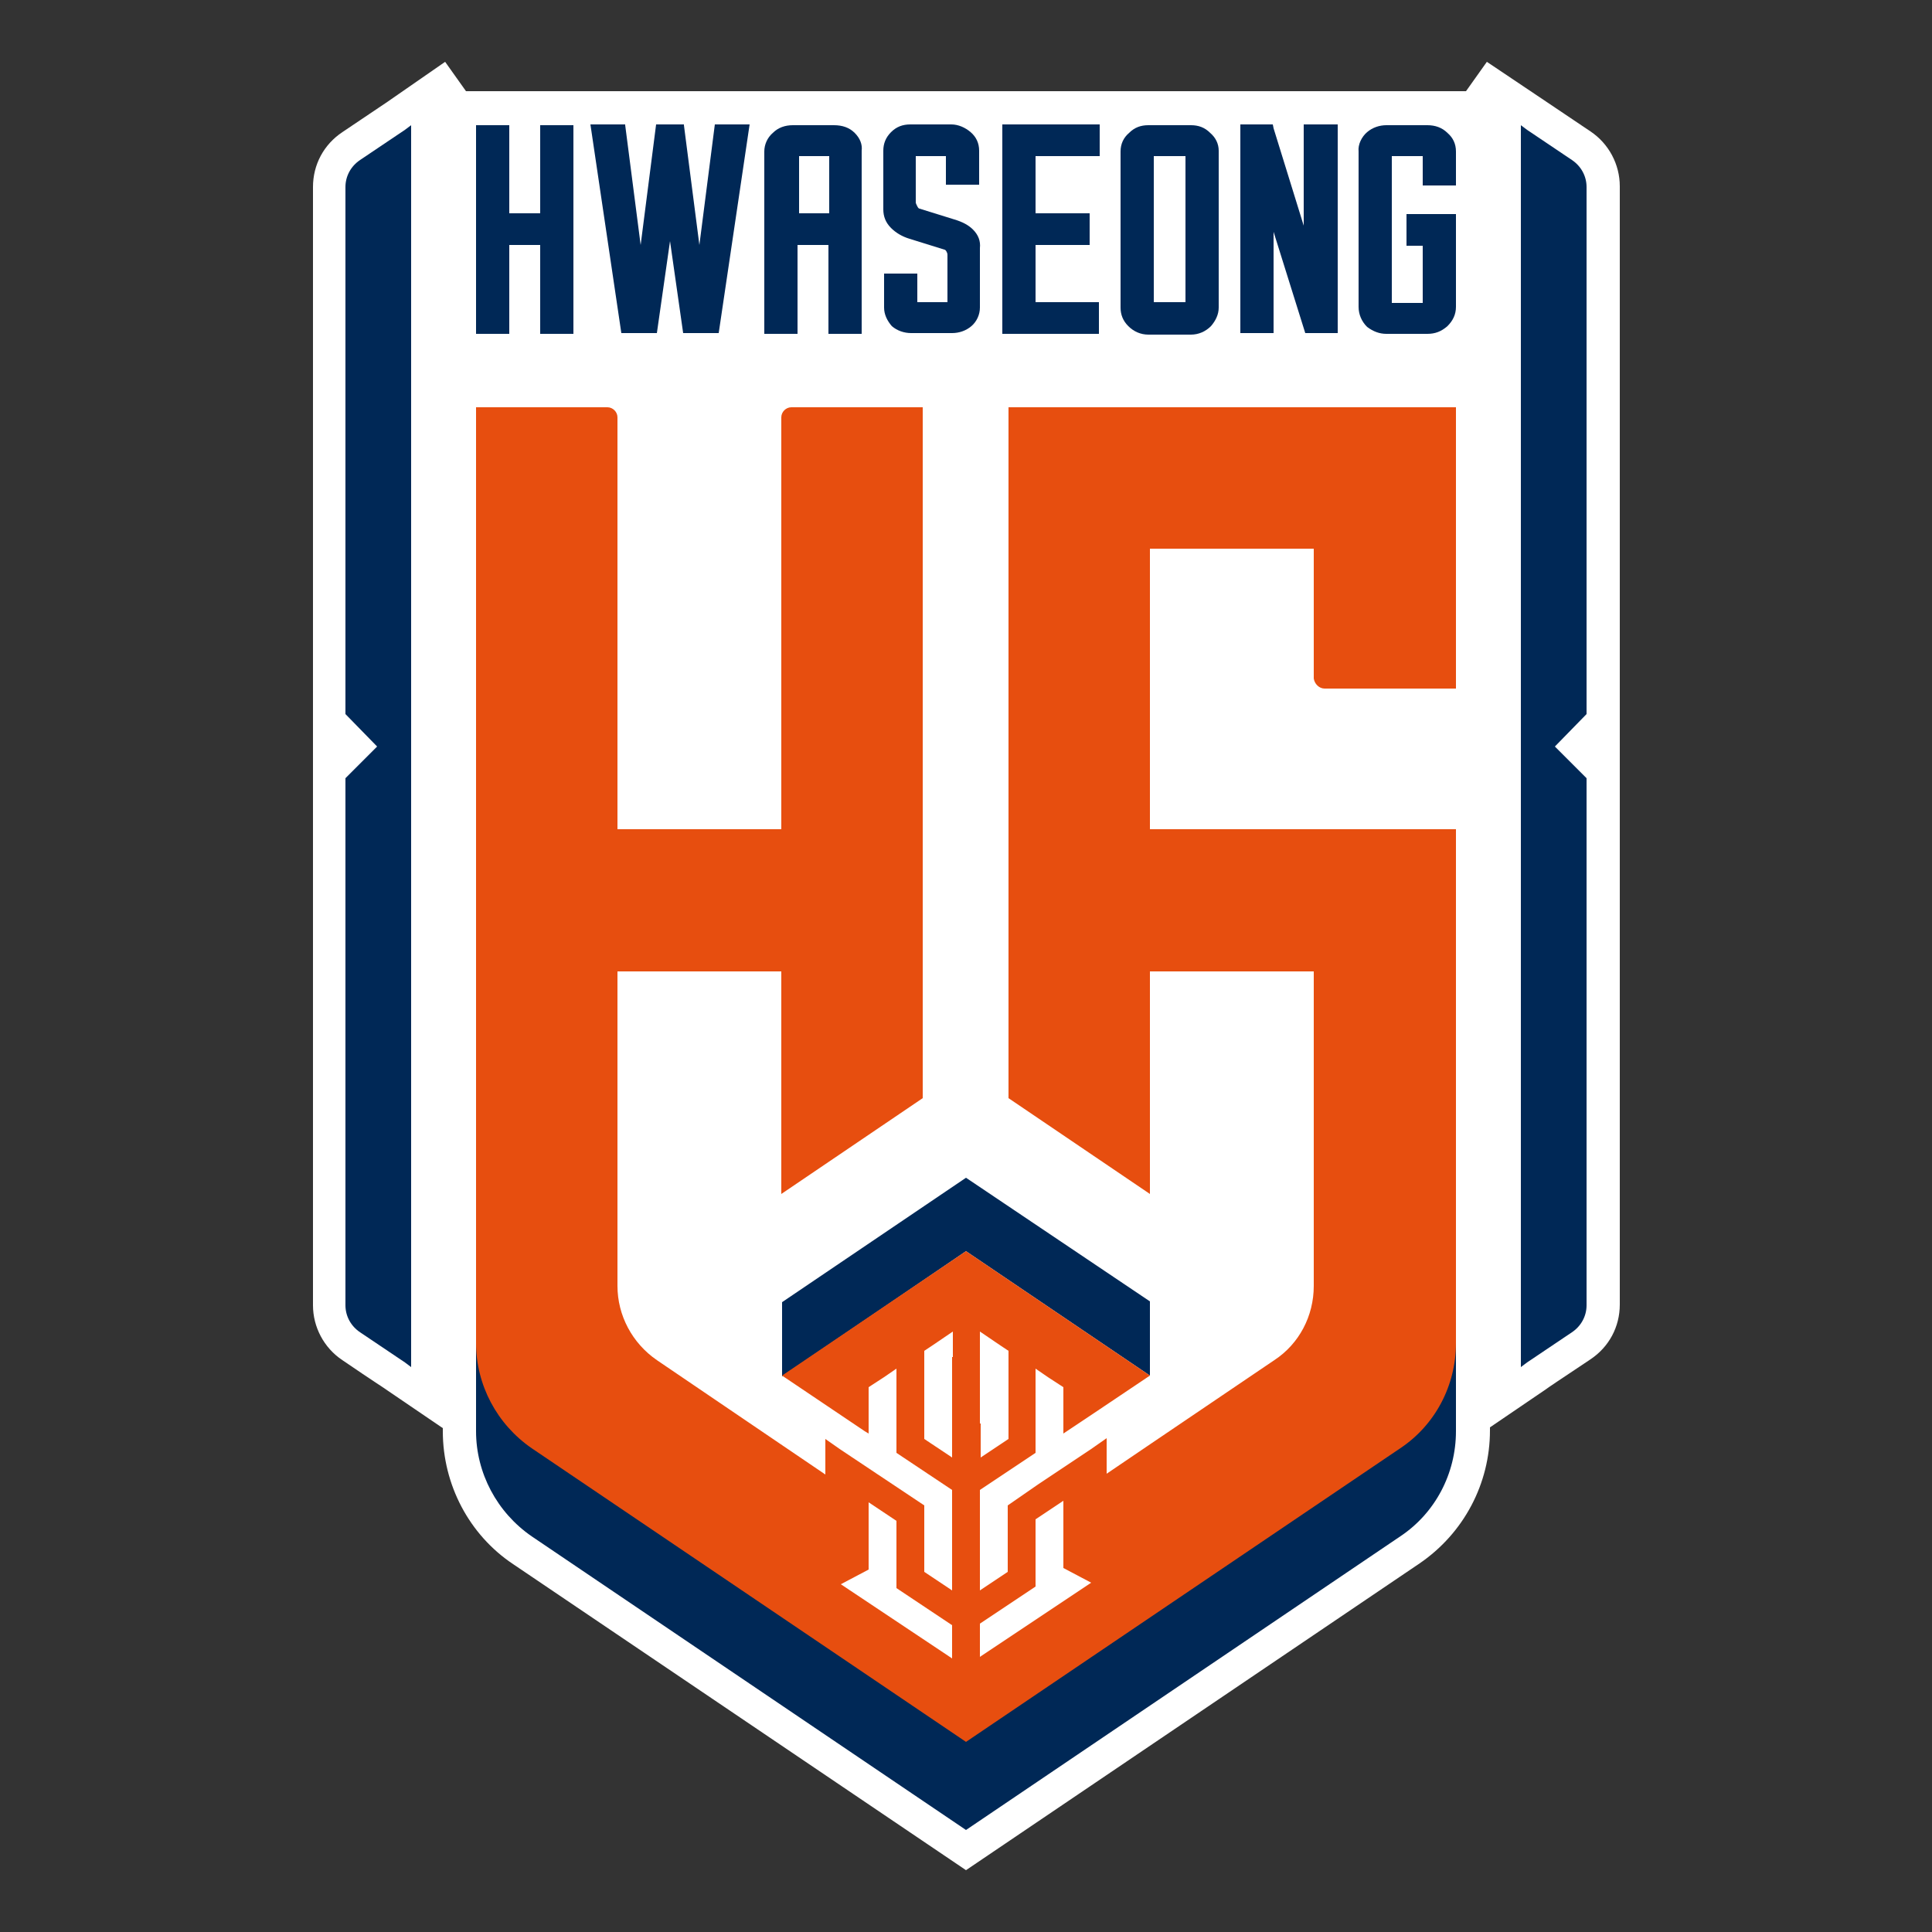 <?xml version="1.0" encoding="utf-8"?>
<!-- Generator: Adobe Illustrator 25.1.0, SVG Export Plug-In . SVG Version: 6.00 Build 0)  -->
<svg version="1.1" xmlns="http://www.w3.org/2000/svg" xmlns:xlink="http://www.w3.org/1999/xlink" x="0px" y="0px"
	 viewBox="0 0 250 250" style="enable-background:new 0 0 250 250;" xml:space="preserve">
<rect x="0" y="0" width="250" height="250" fill="#333333" stroke="none"/>
<style type="text/css">
	.st0{fill:#FFFFFF;}
	.st1{fill:#002856;}
	.st2{fill:#E74E0F;}
	.st3{fill:none;}
</style>
<g id="Layer_1">
	<g>
		<g>
			<path class="st0" d="M209.6,168.8c0,2.9-1.4,5.5-3.8,7.1c-4.2,2.8-5.4,3.6-5.8,3.9l-7.2,4.9v0.4c0,6.9-3.4,13.3-9.1,17.2L125,242
				l-58.6-39.6c-5.7-3.8-9.1-10.3-9.1-17.2v-0.4l-7.2-4.9l0,0c-0.4-0.3-1.7-1.1-5.8-3.9c-2.4-1.6-3.8-4.3-3.8-7.1V24.2
				c0-2.9,1.4-5.5,3.8-7.1l5.8-3.9L57.6,8l2.7,3.8h129.4l2.7-3.8l7.6,5.1l5.8,3.9c2.4,1.6,3.8,4.3,3.8,7.1V168.8z"/>
		</g>
		<g>
			<path class="st1" d="M129.6,43.2h12.6v-4.1H134v-7.4h7v-4.1h-7v-7.4h8.3v-4.1h-12.6V43.2z"/>
		</g>
		<g>
			<path class="st1" d="M168.7,29.2l-3.9-12.6l-0.1-0.5h-4.2v27h4.3V30l4.1,13.1h4.2v-27h-4.4V29.2z"/>
		</g>
		<path class="st1" d="M107.3,27.6h-3.9v-7.4h3.9V27.6z M110.6,17.2c-0.7-0.7-1.6-1-2.7-1h-5.3c-1,0-1.9,0.3-2.6,1
			c-0.7,0.6-1.1,1.5-1.1,2.4v23.6h4.3V31.7h4v11.5h4.3V19.5C111.6,18.7,111.3,17.9,110.6,17.2L110.6,17.2z"/>
		<g>
			<path class="st1" d="M125.9,29.7c-0.6-0.6-1.4-1-2.4-1.3l-4.5-1.4c-0.1,0-0.2-0.1-0.3-0.3c-0.1-0.2-0.2-0.4-0.2-0.5v-6h3.9v3.7
				h4.3v-4.4c0-1-0.4-1.8-1.1-2.4l0,0c-0.7-0.6-1.6-1-2.5-1h-5.3c-1,0-1.8,0.3-2.5,1c-0.7,0.7-1,1.5-1,2.4v7.6c0,0.9,0.3,1.7,1,2.4
				l0,0c0.6,0.6,1.4,1.1,2.4,1.4l4.5,1.4c0.1,0,0.2,0.1,0.3,0.3c0.1,0.2,0.1,0.3,0.1,0.4v6.1h-3.9v-3.7h-4.3v4.4
				c0,0.9,0.4,1.7,1,2.4l0,0c0.7,0.6,1.6,0.9,2.5,0.9h5.3c0.9,0,1.8-0.3,2.5-0.9c0.7-0.6,1.1-1.5,1.1-2.4v-7.7
				C126.9,31.2,126.6,30.4,125.9,29.7L125.9,29.7z"/>
		</g>
		<g>
			<path class="st1" d="M153.4,39.1h-4.1V20.2h4.1V39.1z M156.6,17.2c-0.7-0.7-1.5-1-2.5-1h-5.5c-1,0-1.8,0.3-2.5,1
				c-0.7,0.6-1.1,1.4-1.1,2.4v20.2c0,0.9,0.3,1.7,1,2.4l0,0c0.7,0.7,1.6,1.1,2.6,1.1h5.5c1,0,1.9-0.4,2.6-1.1l0,0
				c0.6-0.7,1-1.5,1-2.4V19.5C157.7,18.6,157.3,17.8,156.6,17.2"/>
		</g>
		<g>
			<path class="st1" d="M187.3,17.2c-0.7-0.7-1.6-1-2.6-1h-5.3c-0.9,0-1.8,0.3-2.5,0.9l0,0c-0.7,0.6-1.2,1.6-1.1,2.5v20.1
				c0,1,0.4,1.9,1.1,2.6l0,0c0.8,0.6,1.6,0.9,2.5,0.9h5.3c1,0,1.8-0.3,2.6-1c0.7-0.7,1.1-1.5,1.1-2.5v-12H182v4.1h2.1v7.4h-4V20.2h4
				V24h4.3v-4.4C188.4,18.6,188,17.8,187.3,17.2"/>
		</g>
		<g>
			<path class="st1" d="M90.5,31.7l-2-15.5l0-0.1h-3.6l-2,15.6l-2-15.5l0-0.1h-4.5l4,27H85l1.7-11.9l1.7,11.9H93l4-27h-4.5
				L90.5,31.7z"/>
		</g>
		<g>
			<path class="st1" d="M69.9,27.6h-4V16.2h-4.3v27h4.3V31.7h4v11.5h4.3v-27h-4.3V27.6z"/>
		</g>
		<g>
			<path class="st1" d="M125,219.1l-63.4-49.3v15.4c0,5.4,2.7,10.5,7.2,13.6l56.2,38l56.2-38c4.5-3,7.2-8.1,7.2-13.6v-15.4
				L125,219.1z"/>
		</g>
		<g>
			<path class="st1" d="M125,161.9l23.8,16.1v-9.6L125,152.4l-23.8,16.1v9.6L125,161.9z"/>
		</g>
		<g>
			<path class="st2" d="M137.6,207.2l-3.6,2.4l-3.6,2.4l-3.6,2.4v-4.3l3.6-2.4l3.6-2.4v-8.7l3.6-2.4v8.7l3.6,1.9L137.6,207.2z
				 M123.2,175.6v13l-3.6-2.4v-11.4l1.2-0.8l2.5-1.7V175.6z M123.2,214.6L123.2,214.6l-3.6-2.4l-3.6-2.4l-3.6-2.4l-3.6-2.4l3.6-1.9
				v-8.7l3.6,2.4v8.7l3.6,2.4l3.6,2.4V214.6z M126.8,184.2v-11.9l2.5,1.7l1.2,0.8v11.4l-3.6,2.4V184.2z M171.4,89.1h17V52.7h-57.9
				v89.4l18.3,12.4v-28.8h21.2v40.7c0,3.9-1.9,7.5-5.1,9.6l-16.1,10.9l-5.6,3.8v-4.6l-2,1.4l-3.6,2.4l-3.3,2.2l-3.9,2.7v8.6
				l-3.6,2.4v-13l3.6-2.4l3.6-2.4v-10.9l1.6,1.1l2,1.3v6l3.6-2.4l7.6-5.1L125,161.9L101.2,178l10.7,7.2l0.5,0.3v-6l2-1.3l1.6-1.1
				V188l3.6,2.4l3.6,2.4v13l-3.6-2.4v-8.6l-3.6-2.4l-3.6-2.4l-3.6-2.4l-2-1.4v4.6l-5.6-3.8L85,176c-3.2-2.2-5.1-5.8-5.1-9.6v-40.7
				h21.2v28.8l18.3-12.4V52.7h-17c-0.7,0-1.3,0.6-1.3,1.3v53.3H79.9V54c0-0.7-0.6-1.3-1.3-1.3c0,0,0,0,0,0h-17v121.1
				c0,5.4,2.7,10.5,7.2,13.6l56.2,38h0l56.2-38c4.5-3,7.2-8.1,7.2-13.6v-66.5h-39.6V71h21.2v16.8C170.1,88.5,170.7,89.1,171.4,89.1
				C171.4,89.1,171.4,89.1,171.4,89.1"/>
		</g>
		<g>
			<path class="st1" d="M205.3,92.4V24.2c0-1.4-0.7-2.7-1.9-3.5l-5.8-3.9l-0.8-0.6v160.7l0.8-0.6l5.8-3.9c1.2-0.8,1.9-2.1,1.9-3.5
				v-68.2l-4.1-4.1L205.3,92.4z"/>
		</g>
		<g>
			<path class="st1" d="M44.7,92.4V24.2c0-1.4,0.7-2.7,1.9-3.5l5.8-3.9l0.8-0.6v160.7l-0.8-0.6l-5.8-3.9c-1.2-0.8-1.9-2.1-1.9-3.5
				v-68.2l4.1-4.1L44.7,92.4z"/>
		</g>
	</g>
</g>
<g id="레이어_1">
	<rect x="8" y="8" class="st3" width="234" height="234"/>
</g>
<g id="_레이어_2">
</g>
</svg>
